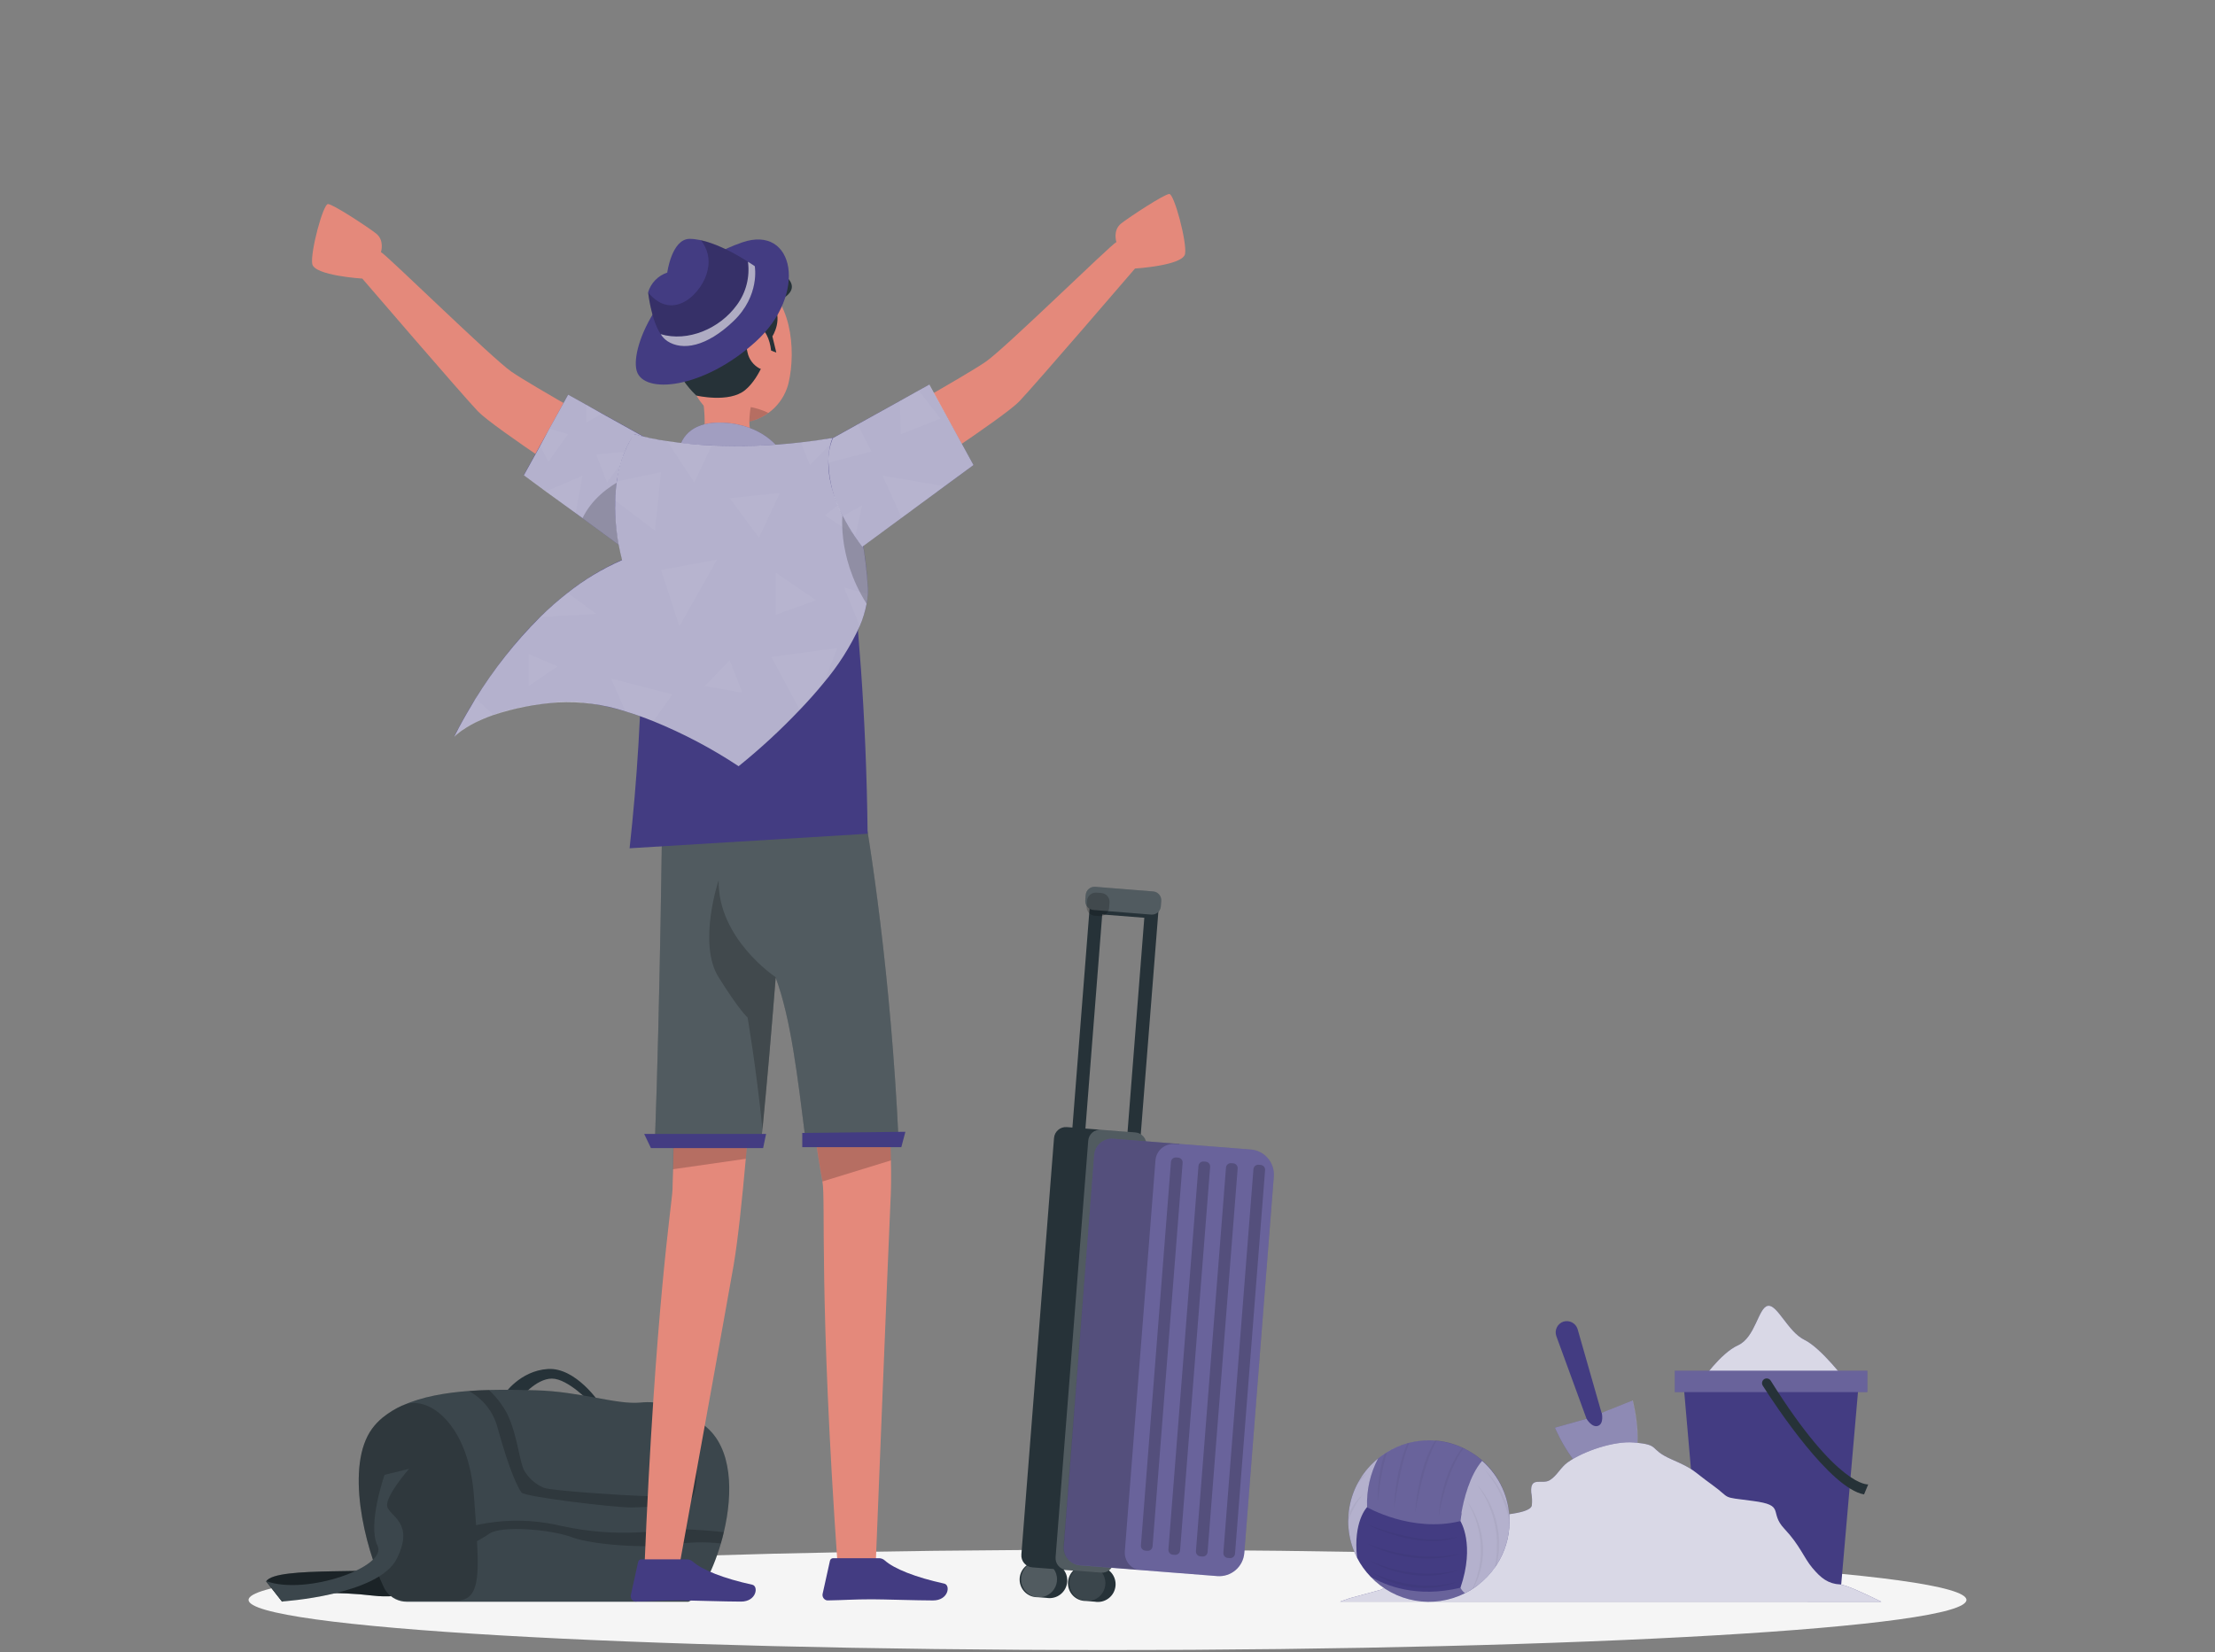 <svg width="315" height="235" viewBox="0 0 315 235" fill="none" xmlns="http://www.w3.org/2000/svg">
<rect x="0" y="0" width="315" height="235" fill="#808080" stroke="none"/>
<path d="M157.5 234.713C224.962 234.713 279.651 231.52 279.651 227.581C279.651 223.642 224.962 220.45 157.5 220.45C90.038 220.45 35.349 223.642 35.349 227.581C35.349 231.52 90.038 234.713 157.5 234.713Z" fill="#F5F5F5"/>
<path d="M241.92 196.503C241.92 196.503 244.661 192.49 247.155 191.369C249.65 190.247 250.053 185.982 251.408 185.749C252.762 185.516 254.255 189.447 256.624 190.594C258.993 191.741 262.578 196.478 262.578 196.478L241.92 196.503Z" fill="#433C82"/>
<path opacity="0.8" d="M241.92 196.503C241.92 196.503 244.661 192.49 247.155 191.369C249.65 190.247 250.053 185.982 251.408 185.749C252.762 185.516 254.255 189.447 256.624 190.594C258.993 191.741 262.578 196.478 262.578 196.478L241.92 196.503Z" fill="white"/>
<path d="M261.841 225.395H241.907L239.387 196.478H264.361L261.841 225.395Z" fill="#433C82"/>
<path d="M265.564 194.979H238.178V198.022H265.564V194.979Z" fill="#433C82"/>
<path opacity="0.2" d="M265.564 194.979H238.178V198.022H265.564V194.979Z" fill="white"/>
<path d="M250.696 197.121C252.51 199.968 260.278 211.718 265.091 212.575L265.684 211.151C265.684 211.151 261.374 211.667 251.824 196.403C251.733 196.254 251.589 196.146 251.422 196.101C251.254 196.055 251.076 196.075 250.923 196.157C250.842 196.203 250.771 196.265 250.715 196.339C250.66 196.414 250.62 196.499 250.598 196.589C250.577 196.68 250.575 196.774 250.592 196.865C250.608 196.957 250.644 197.044 250.696 197.121Z" fill="#263238"/>
<path d="M222.333 187.998C222.538 187.934 222.754 187.911 222.967 187.931C223.181 187.951 223.389 188.013 223.578 188.115C223.767 188.216 223.934 188.355 224.068 188.522C224.203 188.689 224.303 188.882 224.362 189.088L227.764 200.989L232.174 199.219C232.174 199.219 234.839 209.141 229.805 210.71C224.91 212.241 221.13 203.08 221.13 203.08L225.628 201.82L221.332 190.065C221.259 189.863 221.228 189.65 221.239 189.436C221.251 189.222 221.305 189.013 221.398 188.821C221.491 188.628 221.622 188.456 221.783 188.315C221.943 188.174 222.131 188.066 222.333 187.998Z" fill="#433C82"/>
<path opacity="0.4" d="M229.824 210.71C224.91 212.241 221.13 203.081 221.13 203.081L225.628 201.821C225.628 201.821 226.403 203.144 227.273 202.816C228.142 202.488 227.789 200.97 227.789 200.97L232.199 199.2C232.199 199.2 234.858 209.16 229.824 210.71Z" fill="white"/>
<path d="M267.542 227.839C265.066 226.611 262.534 225.452 261.721 225.395C259.982 225.282 258.98 224.507 257.739 223.026C256.498 221.546 255.994 219.832 253.751 217.451C251.509 215.069 253.997 214.112 249.26 213.501C244.522 212.89 246.355 213.274 243.445 211.176C240.534 209.078 241.126 209.084 237.718 207.585C234.31 206.086 236.3 205.519 232.313 205.185C229.559 204.952 225.206 206.401 222.944 208.013C221.943 208.725 221.432 209.903 220.424 210.533C219.309 211.245 217.577 209.903 217.76 212.304C217.881 212.915 217.908 213.542 217.841 214.162C217.52 215.51 211.97 215.504 210.559 215.926C210.222 215.986 209.921 216.171 209.714 216.443C209.393 217.016 209.878 218.03 209.255 218.238C209.059 218.308 208.839 218.238 208.625 218.27C207.875 218.415 208.07 219.763 207.365 220.072C206.659 220.38 205.846 219.75 205.065 220.072C204.467 220.298 204.265 221.105 203.742 221.426C202.829 221.98 201.884 222.39 200.983 222.982C199.42 224.003 198.066 225.256 196.39 226.132L191.904 227.354L190.562 227.827L267.542 227.839Z" fill="#433C82"/>
<path opacity="0.8" d="M267.542 227.839C265.066 226.611 262.534 225.452 261.721 225.395C259.982 225.282 258.98 224.507 257.739 223.026C256.498 221.546 255.994 219.832 253.751 217.451C251.509 215.069 253.997 214.112 249.26 213.501C244.522 212.89 246.355 213.274 243.445 211.176C240.534 209.078 241.126 209.084 237.718 207.585C234.31 206.086 236.3 205.519 232.313 205.185C229.559 204.952 225.206 206.401 222.944 208.013C221.943 208.725 221.432 209.903 220.424 210.533C219.309 211.245 217.577 209.903 217.76 212.304C217.881 212.915 217.908 213.542 217.841 214.162C217.52 215.51 211.97 215.504 210.559 215.926C210.222 215.986 209.921 216.171 209.714 216.443C209.393 217.016 209.878 218.03 209.255 218.238C209.059 218.308 208.839 218.238 208.625 218.27C207.875 218.415 208.07 219.763 207.365 220.072C206.659 220.38 205.846 219.75 205.065 220.072C204.467 220.298 204.265 221.105 203.742 221.426C202.829 221.98 201.884 222.39 200.983 222.982C199.42 224.003 198.066 225.256 196.39 226.132L191.904 227.354L190.562 227.827L267.542 227.839Z" fill="white"/>
<path d="M214.673 216.373C214.676 216.42 214.676 216.466 214.673 216.512C214.654 218.646 214.034 220.731 212.883 222.529C212.789 222.673 212.694 222.818 212.587 222.963C211.926 223.902 211.128 224.737 210.218 225.439C210.017 225.603 209.806 225.757 209.588 225.899C209.539 225.937 209.486 225.971 209.431 226L209.223 226.132C209.115 226.205 209.004 226.273 208.889 226.334C208.713 226.435 208.53 226.535 208.347 226.624C206.154 227.728 203.663 228.096 201.244 227.674C198.825 227.252 196.606 226.062 194.916 224.28C194.145 223.484 193.497 222.577 192.994 221.59C192.164 219.974 191.732 218.184 191.734 216.367V216.329C191.734 216.008 191.734 215.699 191.778 215.372C191.901 213.894 192.315 212.456 192.994 211.138C193.162 210.807 193.347 210.485 193.549 210.174C194.209 209.151 195.025 208.237 195.968 207.465C196.267 207.22 196.581 206.993 196.907 206.785C197.02 206.703 197.138 206.628 197.259 206.558C198.161 206.003 199.137 205.579 200.157 205.298L200.422 205.229C201.333 205.003 202.268 204.888 203.207 204.889C203.501 204.889 203.79 204.901 204.076 204.926H204.296C205.57 205.047 206.815 205.384 207.976 205.922L208.121 205.991C209.845 206.807 211.338 208.042 212.464 209.582C213.589 211.123 214.312 212.92 214.565 214.811C214.639 215.329 214.675 215.851 214.673 216.373Z" fill="#433C82"/>
<path opacity="0.6" d="M214.673 216.373C214.674 218.505 214.081 220.594 212.959 222.407C211.837 224.219 210.231 225.682 208.322 226.63C208.06 226.418 207.846 226.154 207.692 225.855C209.809 219.681 207.692 216.373 207.692 216.373V216.31L207.843 215.321V215.139C208.171 213.305 208.996 209.872 210.785 207.793C212.005 208.865 212.982 210.185 213.653 211.665C214.323 213.144 214.67 214.749 214.673 216.373Z" fill="white"/>
<path opacity="0.6" d="M194.412 214.389C194.412 214.389 192.402 216.399 192.994 221.596C191.796 219.257 191.438 216.578 191.98 214.007C192.521 211.436 193.929 209.129 195.968 207.472C194.856 209.603 194.32 211.987 194.412 214.389Z" fill="white"/>
<path opacity="0.2" d="M210.817 207.793C208.297 210.716 207.667 216.374 207.667 216.374C200.737 218.068 194.393 214.389 194.393 214.389C194.301 211.983 194.837 209.595 195.949 207.459C198.06 205.742 200.712 204.832 203.433 204.89C206.153 204.949 208.764 205.974 210.798 207.78L210.817 207.793Z" fill="white"/>
<path opacity="0.2" d="M208.316 226.63C206.125 227.726 203.641 228.089 201.228 227.666C198.815 227.243 196.603 226.056 194.916 224.28C197.064 225.54 201.455 227.348 207.686 225.849C207.839 226.151 208.053 226.417 208.316 226.63Z" fill="white"/>
<g opacity="0.2">
<path opacity="0.2" d="M208.127 206.01C207.827 206.431 207.551 206.868 207.302 207.32C206.835 208.189 206.433 209.09 206.098 210.017C205.745 210.943 205.468 211.907 205.216 212.845C204.964 213.784 204.75 214.773 204.586 215.75C204.652 214.756 204.791 213.768 205.002 212.795C205.215 211.817 205.489 210.854 205.821 209.91C206.164 208.973 206.586 208.067 207.081 207.201C207.355 206.764 207.654 206.344 207.976 205.941L208.127 206.01Z" fill="black"/>
<path opacity="0.2" d="M204.296 204.952C204.139 205.235 203.994 205.525 203.855 205.815C203.393 206.792 203.011 207.805 202.715 208.845C202.381 209.878 202.129 210.937 201.89 211.995C201.65 213.053 201.449 214.124 201.26 215.195C201.324 214.105 201.454 213.019 201.65 211.945C201.839 210.868 202.091 209.803 202.406 208.757C202.721 207.702 203.132 206.68 203.635 205.701C203.774 205.443 203.918 205.185 204.07 204.939L204.296 204.952Z" fill="black"/>
<path opacity="0.2" d="M200.422 205.241L200.227 205.752C199.88 206.687 199.595 207.645 199.376 208.618C199.13 209.588 198.941 210.571 198.746 211.56C198.551 212.549 198.412 213.538 198.267 214.534C198.289 213.526 198.371 212.52 198.513 211.522C198.651 210.516 198.84 209.517 199.08 208.53C199.31 207.543 199.62 206.576 200.006 205.638C200.057 205.525 200.107 205.405 200.164 205.292L200.422 205.241Z" fill="black"/>
<path opacity="0.2" d="M197.259 206.564C197.045 207.27 196.844 207.976 196.699 208.694C196.554 209.412 196.384 210.307 196.258 211.119C196.132 211.932 196.043 212.751 195.968 213.576C195.925 212.749 195.942 211.919 196.018 211.094C196.098 210.267 196.222 209.445 196.39 208.631C196.53 208.009 196.703 207.395 196.907 206.791C197.02 206.71 197.138 206.634 197.259 206.564Z" fill="black"/>
<path opacity="0.2" d="M210.911 220.198C210.945 221.384 210.789 222.569 210.452 223.707C210.283 224.274 210.073 224.828 209.822 225.364C209.74 225.546 209.645 225.729 209.551 225.905C209.501 225.943 209.448 225.977 209.393 226.006C209.738 225.246 210.01 224.455 210.206 223.644C210.501 222.522 210.628 221.363 210.584 220.204C210.566 219.045 210.388 217.894 210.055 216.783C209.728 215.661 209.262 214.583 208.669 213.576C209.372 214.533 209.917 215.596 210.281 216.726C210.665 217.845 210.877 219.015 210.911 220.198Z" fill="black"/>
<path opacity="0.2" d="M213.173 219.87L213.142 220.821L213.009 221.766C212.981 222.023 212.937 222.278 212.877 222.529C212.783 222.674 212.688 222.818 212.581 222.963C212.675 222.559 212.738 222.149 212.77 221.735L212.864 220.802V219.87C212.886 219.558 212.886 219.244 212.864 218.931C212.833 218.623 212.833 218.301 212.776 218.005C212.633 216.766 212.321 215.551 211.85 214.395C211.395 213.227 210.771 212.132 209.998 211.145C210.87 212.064 211.571 213.13 212.071 214.295C212.586 215.461 212.93 216.696 213.091 217.961C213.142 218.276 213.135 218.591 213.161 218.912C213.187 219.231 213.191 219.551 213.173 219.87Z" fill="black"/>
<path opacity="0.2" d="M214.673 216.373C214.676 216.42 214.676 216.466 214.673 216.512L214.635 216.298C214.367 214.992 213.944 213.723 213.375 212.518C212.817 211.298 212.083 210.166 211.195 209.16C212.175 210.097 212.985 211.197 213.589 212.411C213.989 213.198 214.322 214.018 214.584 214.861C214.649 215.363 214.679 215.868 214.673 216.373Z" fill="black"/>
<path opacity="0.2" d="M193.851 212.575C193.345 213.15 192.911 213.784 192.56 214.465C192.232 215.07 191.956 215.703 191.734 216.355C191.734 216.033 191.734 215.725 191.778 215.397C191.947 215.032 192.138 214.679 192.352 214.339C192.744 213.667 193.252 213.07 193.851 212.575Z" fill="black"/>
<path opacity="0.2" d="M194.393 209.525C193.914 210.067 193.448 210.603 192.994 211.144C193.162 210.813 193.347 210.492 193.549 210.181C193.817 209.946 194.099 209.728 194.393 209.525Z" fill="black"/>
<path opacity="0.2" d="M194.393 216.821C195.439 217.224 196.497 217.577 197.543 217.892C198.612 218.209 199.697 218.467 200.794 218.667C202.977 219.137 205.238 219.109 207.409 218.585C206.352 218.981 205.236 219.194 204.107 219.215C202.978 219.237 201.849 219.148 200.737 218.95C199.63 218.741 198.54 218.455 197.474 218.093C196.416 217.748 195.386 217.322 194.393 216.821Z" fill="black"/>
<path opacity="0.2" d="M194.393 219.561C195.446 219.979 196.523 220.333 197.618 220.62C198.711 220.908 199.823 221.118 200.945 221.25C202.063 221.403 203.194 221.456 204.322 221.407L205.166 221.369L206.01 221.269C206.577 221.231 207.119 221.067 207.686 220.985C206.6 221.343 205.474 221.567 204.334 221.653C203.192 221.734 202.044 221.704 200.907 221.565C199.773 221.415 198.652 221.174 197.555 220.846C196.462 220.521 195.403 220.09 194.393 219.561Z" fill="black"/>
<path opacity="0.2" d="M194.67 221.93C195.661 222.392 196.687 222.775 197.738 223.077C198.785 223.376 199.856 223.587 200.939 223.707C201.48 223.795 202.022 223.807 202.564 223.845C203.106 223.883 203.654 223.845 204.202 223.814C205.293 223.752 206.376 223.596 207.44 223.348C206.4 223.714 205.319 223.953 204.221 224.059C203.116 224.17 202.003 224.157 200.901 224.022C199.802 223.886 198.719 223.641 197.669 223.291C196.62 222.954 195.614 222.497 194.67 221.93Z" fill="black"/>
<path opacity="0.2" d="M195.143 223.713C196.078 224.145 197.044 224.505 198.034 224.79C199.019 225.085 200.026 225.295 201.046 225.42C202.063 225.571 203.094 225.612 204.12 225.54L204.889 225.483L205.645 225.357C206.161 225.307 206.646 225.131 207.157 225.03C206.19 225.42 205.175 225.674 204.139 225.786C203.093 225.911 202.035 225.911 200.989 225.786C199.954 225.654 198.935 225.419 197.946 225.086C196.961 224.739 196.021 224.278 195.143 223.713Z" fill="black"/>
</g>
<path d="M71.688 198.349C71.688 198.349 73.93 194.979 77.918 194.733C81.906 194.487 85.27 199.571 85.27 199.571H84.01C84.01 199.571 80.791 196.1 78.485 196.1C76.18 196.1 73.937 198.967 73.937 198.967L71.688 198.349Z" fill="#263238"/>
<path d="M37.85 224.948C39.23 222.648 54.684 224.141 58.174 222.768L60.064 226.012C60.064 226.012 57.399 227.487 52.977 226.964C48.554 226.441 41.87 226.302 40.125 227.839L37.85 224.948Z" fill="#263238"/>
<path opacity="0.3" d="M37.85 224.948C39.23 222.648 54.684 224.141 58.174 222.768L60.064 226.012C60.064 226.012 57.399 227.487 52.977 226.964C48.554 226.441 41.87 226.302 40.125 227.839L37.85 224.948Z" fill="black"/>
<path d="M102.942 217.936C102.816 218.484 102.677 219.02 102.52 219.542C101.26 223.833 99.32 227.304 97.908 227.839H57.847C57.296 227.84 56.752 227.714 56.258 227.471C55.763 227.229 55.33 226.876 54.993 226.441L54.961 226.397C54.813 226.202 54.688 225.991 54.59 225.767C51.824 219.99 49.033 208.435 52.958 203.169C53.368 202.62 53.842 202.121 54.369 201.682L54.482 201.594C55.314 200.915 56.234 200.354 57.217 199.924H57.248C60.008 198.664 63.397 198.103 66.698 197.858C67.662 197.782 68.588 197.738 69.558 197.719C72.015 197.65 74.308 197.719 76.135 197.763C82.574 197.927 87.639 199.842 91.092 199.508C92.36 199.376 93.641 199.478 94.872 199.811C95.226 199.91 95.575 200.028 95.918 200.164C97.489 200.828 98.95 201.726 100.252 202.829C104.196 205.96 104.252 212.379 102.942 217.936Z" fill="#263238"/>
<path opacity="0.1" d="M102.942 217.936C102.816 218.484 102.677 219.02 102.52 219.542C101.26 223.833 99.32 227.304 97.908 227.839H57.847C57.296 227.84 56.752 227.714 56.258 227.471C55.763 227.229 55.33 226.876 54.993 226.441L54.961 226.397C54.813 226.202 54.688 225.991 54.59 225.767C51.824 219.99 49.033 208.435 52.958 203.169C53.368 202.62 53.842 202.121 54.369 201.682L54.482 201.594C55.314 200.915 56.234 200.354 57.217 199.924H57.248C60.008 198.664 63.397 198.103 66.698 197.858C67.662 197.782 68.588 197.738 69.558 197.719C72.015 197.65 74.308 197.719 76.135 197.763C82.574 197.927 87.639 199.842 91.092 199.508C92.36 199.376 93.641 199.478 94.872 199.811C95.226 199.91 95.575 200.028 95.918 200.164C97.489 200.828 98.95 201.726 100.252 202.829C104.196 205.96 104.252 212.379 102.942 217.936Z" fill="white"/>
<path opacity="0.2" d="M96.806 217.539C93.939 217.539 88.206 218.906 79.733 217.041C75.782 216.103 71.67 216.072 67.706 216.953C67.612 215.693 67.511 214.288 67.397 212.764C66.648 202.526 60.808 198.229 57.248 199.93H57.217C56.251 200.393 55.335 200.952 54.482 201.6L54.369 201.688C53.842 202.127 53.368 202.626 52.958 203.175C49.033 208.442 51.824 219.996 54.59 225.773C54.688 225.997 54.813 226.208 54.961 226.403L54.993 226.447C55.333 226.833 55.752 227.143 56.221 227.354C56.691 227.566 57.2 227.676 57.714 227.676H64.89C67.82 227.676 68.166 224.992 67.838 219.227C68.336 218.944 68.947 218.597 69.628 218.131C71.41 216.972 78.347 217.545 81.339 218.667C84.332 219.788 92.182 220.286 95.981 219.668C98.142 219.348 100.336 219.307 102.507 219.549C102.665 219.026 102.803 218.49 102.929 217.942C101.632 217.797 98.91 217.539 96.806 217.539Z" fill="black"/>
<path opacity="0.2" d="M70.762 203.08C72.507 209.437 73.704 211.68 74.164 212.304C74.624 212.927 87.312 214.433 89.693 214.427C92.442 214.403 95.183 214.133 97.883 213.62C99.502 213.211 100.025 205.059 95.943 200.17C95.6 200.034 95.251 199.917 94.897 199.817C97.121 204.807 97.171 210.918 96.907 211.787C96.529 212.997 92.793 212.82 91.048 212.782C89.302 212.745 78.448 212.071 77.339 211.63C76.268 211.185 75.357 210.427 74.724 209.456C73.849 208.335 73.729 204.473 72.148 201.14C71.476 199.874 70.602 198.727 69.558 197.744C68.62 197.744 67.668 197.807 66.698 197.883C67.694 198.426 68.569 199.167 69.268 200.061C69.967 200.955 70.475 201.983 70.762 203.08Z" fill="black"/>
<path d="M58.174 208.933L54.684 209.79C54.684 209.79 52.208 216.896 53.689 219.87C55.169 222.844 43.609 226.983 37.85 224.91L40.106 227.802C40.106 227.802 53.815 226.939 56.429 221.722C59.044 216.506 55.308 215.699 55.062 214.232C54.816 212.764 58.174 208.933 58.174 208.933Z" fill="#263238"/>
<path opacity="0.1" d="M58.174 208.933L54.684 209.79C54.684 209.79 52.208 216.896 53.689 219.87C55.169 222.844 43.609 226.983 37.85 224.91L40.106 227.802C40.106 227.802 53.815 226.939 56.429 221.722C59.044 216.506 55.308 215.699 55.062 214.232C54.816 212.764 58.174 208.933 58.174 208.933Z" fill="white"/>
<path d="M89 62.37C89 62.37 75.518 54.81 72.727 52.87C69.936 50.929 55.005 36.269 54.174 35.86C54.174 35.86 54.728 34.184 53.474 33.207C52.221 32.231 47.332 29.024 46.639 29.024C45.946 29.024 44.119 35.86 44.402 37.535C44.686 39.211 51.521 39.627 51.521 39.627C51.521 39.627 65.753 56.196 67.983 58.527C70.213 60.858 85.422 70.755 85.422 70.755L89 62.37Z" fill="#E4897B"/>
<path d="M94.531 63.762C94.531 63.762 97.486 69.728 90.311 79.204L74.491 67.574L80.791 56.139L94.531 63.762Z" fill="#433C82"/>
<path opacity="0.6" d="M90.311 79.204L82.839 73.71L81.862 72.992L77.647 69.93L74.498 67.605L76.822 63.403L78.12 60.984L80.797 56.139L83.38 57.576L85.611 58.836L94.519 63.788C94.811 64.479 94.992 65.213 95.054 65.961C95.35 68.475 94.922 73.112 90.311 79.204Z" fill="white"/>
<path opacity="0.2" d="M90.311 79.204L82.839 73.71C85.403 68.405 92.037 66.534 95.067 65.936C95.35 68.475 94.922 73.112 90.311 79.204Z" fill="black"/>
<g opacity="0.2">
<path opacity="0.2" d="M85.623 58.81L83.393 60.108V57.576L85.623 58.81Z" fill="white"/>
<path opacity="0.2" d="M80.772 61.765L77.975 65.69L76.816 63.372L78.133 60.984L80.772 61.765Z" fill="white"/>
<path opacity="0.2" d="M82.839 67.668L81.862 72.992L77.647 69.898L82.839 67.668Z" fill="white"/>
<path opacity="0.2" d="M84.773 64.632L86.329 68.62L89.561 64.222L84.773 64.632Z" fill="white"/>
</g>
<path d="M123.934 60.94C123.934 60.94 137.416 53.38 140.206 51.44C142.997 49.499 157.928 34.839 158.766 34.43C158.766 34.43 158.206 32.754 159.459 31.777C160.713 30.801 165.602 27.594 166.295 27.594C166.988 27.594 168.815 34.43 168.531 36.105C168.248 37.781 161.412 38.197 161.412 38.197C161.412 38.197 147.181 54.772 144.95 57.097C142.72 59.422 127.512 69.3 127.512 69.3L123.934 60.94Z" fill="#E4897B"/>
<path d="M107.824 140.774C107.824 140.774 107.535 145.53 107.1 151.893C106.81 155.849 106.47 160.417 106.06 164.833C105.531 170.768 104.933 176.425 104.334 179.953C103.786 183.185 96.51 223.322 96.51 223.322H91.633C93.171 185.894 95.552 171.379 95.64 169.199C95.64 168.487 95.697 167.498 95.728 166.32C95.823 162.049 95.905 155.301 95.955 150.394C95.993 146.853 96.012 144.276 96.012 144.276L107.824 140.774Z" fill="#E4897B"/>
<path d="M126.63 171.058C126.46 174.327 124.513 223.146 124.513 223.146H119.152C116.411 184.262 117.451 170.762 116.959 168.065C116.122 163.479 115.334 157.45 114.792 152.945C114.358 149.348 114.087 146.759 114.087 146.759L125.017 142.034C125.017 142.034 125.679 147.704 126.176 154.495C126.422 157.897 126.636 161.595 126.699 165.035C126.75 167.189 126.737 169.243 126.63 171.058Z" fill="#E4897B"/>
<path opacity="0.2" d="M95.93 150.381L107.1 151.893C106.81 155.849 106.47 160.417 106.06 164.833L95.703 166.32C95.798 162.036 95.88 155.289 95.93 150.381Z" fill="black"/>
<path opacity="0.2" d="M126.706 165.06L116.966 168.059C116.128 163.472 115.34 157.443 114.799 152.939L126.183 154.489C126.428 157.897 126.63 161.595 126.706 165.06Z" fill="black"/>
<path d="M97.65 221.81H91.205C91.1 221.812 90.998 221.849 90.915 221.915C90.833 221.981 90.775 222.073 90.751 222.176L89.712 226.888C89.669 227.09 89.708 227.301 89.82 227.475C89.932 227.648 90.109 227.771 90.311 227.814C90.369 227.821 90.428 227.821 90.487 227.814C92.566 227.783 94.084 227.651 96.692 227.651C98.305 227.651 103.163 227.821 105.38 227.821C107.598 227.821 107.9 225.628 106.987 225.42C102.904 224.532 99.83 223.304 98.526 222.132C98.286 221.917 97.972 221.802 97.65 221.81Z" fill="#433C82"/>
<path d="M124.916 221.647H118.484C118.379 221.646 118.276 221.681 118.194 221.746C118.111 221.811 118.054 221.903 118.031 222.006L116.985 226.724C116.965 226.827 116.965 226.932 116.986 227.034C117.007 227.136 117.048 227.233 117.106 227.319C117.165 227.405 117.24 227.479 117.327 227.536C117.415 227.593 117.512 227.632 117.615 227.651H117.785C119.87 227.619 121.382 227.493 123.997 227.493C125.603 227.493 130.46 227.657 132.684 227.657C134.908 227.657 135.204 225.464 134.285 225.263C130.202 224.375 127.134 223.14 125.83 221.968C125.706 221.857 125.562 221.771 125.405 221.716C125.248 221.661 125.082 221.637 124.916 221.647Z" fill="#433C82"/>
<path d="M108.265 162.08C108.316 161.652 108.366 161.204 108.417 160.7C109.047 154.249 109.733 146.507 110.307 139.047C112.48 144.894 113.419 153.115 114.553 162.08H127.783C126.687 138.877 123.814 120.002 122.289 111.951H94.229C94.191 114.836 93.87 142.821 93.145 162.08H108.265Z" fill="#263238"/>
<path opacity="0.2" d="M108.265 162.08C108.316 161.652 108.366 161.204 108.417 160.7C109.047 154.249 109.733 146.507 110.307 139.047C112.48 144.894 113.419 153.115 114.553 162.08H127.783C126.687 138.877 123.814 120.002 122.289 111.951H94.229C94.191 114.836 93.87 142.821 93.145 162.08H108.265Z" fill="white"/>
<path d="M112.14 54.489C112.079 54.743 112.003 54.993 111.913 55.238C111.411 56.639 110.498 57.856 109.292 58.729C108.989 58.951 108.669 59.149 108.335 59.321C107.057 60.004 105.591 60.251 104.16 60.023C102.729 59.796 101.412 59.107 100.409 58.061C97.757 55.383 97.826 52.29 97.524 47.055C97.444 45.93 97.627 44.802 98.059 43.76C98.421 42.89 98.95 42.1 99.617 41.435C100.284 40.77 101.075 40.243 101.945 39.884C102.816 39.524 103.749 39.34 104.69 39.342C105.632 39.343 106.564 39.53 107.434 39.892C112.549 41.983 113.255 49.77 112.14 54.489Z" fill="#E4897B"/>
<path opacity="0.2" d="M109.273 58.729C108.97 58.951 108.65 59.149 108.316 59.321C107.439 59.789 106.468 60.054 105.475 60.098C104.482 60.141 103.491 59.962 102.577 59.573C102.814 58.944 103.129 58.347 103.515 57.796C105.484 57.549 107.483 57.873 109.273 58.729Z" fill="black"/>
<path d="M98.734 65.52C101.317 67.864 107.635 67.001 107.635 67.001C107.635 67.001 111.579 65.917 110.748 64.688C108.429 64.304 107.302 63.221 106.835 61.828C106.584 60.968 106.505 60.067 106.602 59.176C106.639 58.679 106.705 58.185 106.798 57.696L98.986 51.912C100.006 55.73 101.26 62.754 98.734 65.52Z" fill="#E4897B"/>
<path d="M109.273 49.726L110.401 50.148L109.841 47.842C109.841 47.842 111.491 45.322 109.841 43.136C109.841 43.136 114.402 41.75 111.825 39.356C110.867 38.462 109.677 39.356 106.527 37.989C104.819 37.239 99.477 37.183 99.212 39.356C99.212 39.356 95.363 39.356 94.947 45.908C94.826 47.828 95.128 49.751 95.832 51.541C96.537 53.33 97.626 54.943 99.023 56.265C99.023 56.265 103.673 57.361 105.953 55.497C108.234 53.632 109.273 49.726 109.273 49.726Z" fill="#263238"/>
<path d="M106.3 50.098C106.398 50.59 106.605 51.054 106.906 51.457C107.207 51.859 107.594 52.189 108.039 52.422C109.103 52.876 109.809 51.377 109.651 49.801C109.507 48.403 108.782 46.437 107.642 46.702C106.501 46.967 105.928 48.686 106.3 50.098Z" fill="#E4897B"/>
<path opacity="0.2" d="M110.332 139.016C109.733 146.475 109.072 154.237 108.442 160.688C107.484 151.37 106.312 144.73 106.312 144.73C106.312 144.73 105.216 143.829 102.199 139.016C99.181 134.203 102.199 125.206 102.199 125.206C102.06 133.56 110.332 139.016 110.332 139.016Z" fill="black"/>
<path d="M128.759 160.99L128.18 163.176H114.093V161.154L128.759 160.99Z" fill="#433C82"/>
<path d="M108.946 161.293L108.524 163.315H92.572L91.608 161.293H108.946Z" fill="#433C82"/>
<path d="M110.911 64.002C110.911 64.002 108.618 60.379 102.841 60.121C97.064 59.863 96.623 63.838 96.623 63.838L110.911 64.002Z" fill="#433C82"/>
<path opacity="0.5" d="M110.911 64.002C110.911 64.002 108.618 60.379 102.841 60.121C97.064 59.863 96.623 63.838 96.623 63.838L110.911 64.002Z" fill="white"/>
<path d="M90.166 61.74C91.908 81.354 91.697 101.092 89.536 120.664L123.385 118.597C123.007 84.055 118.377 62.294 118.377 62.294C118.377 62.294 109.651 64.128 102.551 63.863C98.351 63.668 94.191 62.955 90.166 61.74Z" fill="#433C82"/>
<path d="M118.402 62.32C118.402 62.32 122.926 72.891 123.411 83.588C123.896 94.286 105.04 108.99 105.04 108.99C105.04 108.99 90.506 98.986 79.292 99.893C68.078 100.8 64.588 104.788 64.588 104.788C64.588 104.788 73.307 86.134 88.49 79.632C88.49 79.632 85.34 68.891 90.166 61.791C90.166 61.74 100.661 65.18 118.402 62.32Z" fill="#433C82"/>
<path opacity="0.6" d="M123.411 83.588C123.426 83.891 123.426 84.193 123.411 84.496C123.385 84.963 123.328 85.428 123.241 85.888C123.035 86.97 122.712 88.026 122.277 89.038C120.93 91.999 119.174 94.756 117.06 97.228C115.989 98.538 114.855 99.798 113.734 100.97C111.018 103.834 108.113 106.513 105.04 108.99C101.223 106.463 97.165 104.321 92.925 102.595C91.633 102.079 90.292 101.594 88.924 101.184C85.82 100.179 82.557 99.752 79.298 99.924C76.188 100.131 73.116 100.733 70.157 101.713C69.647 101.89 69.174 102.079 68.739 102.262L68.349 102.432C67.402 102.842 66.499 103.347 65.652 103.937C65.558 104 65.47 104.07 65.388 104.133C65.306 104.196 65.092 104.359 64.978 104.46L64.827 104.593C64.788 104.623 64.753 104.657 64.72 104.693L64.644 104.769L64.6 104.813C64.6 104.782 64.676 104.649 64.789 104.422L64.966 104.076C65.142 103.723 65.388 103.251 65.709 102.677L65.848 102.425L66.093 101.991C66.175 101.839 66.263 101.682 66.358 101.524C66.723 100.894 67.152 100.164 67.618 99.389C70.208 95.198 73.273 91.321 76.753 87.835C77.994 86.601 79.306 85.442 80.684 84.363C83.065 82.468 85.683 80.89 88.471 79.67C87.748 76.903 87.419 74.049 87.494 71.19C87.513 70.29 87.586 69.391 87.715 68.5C88.004 66.089 88.842 63.776 90.166 61.74C91.714 62.19 93.293 62.525 94.891 62.742C96.978 63.06 99.081 63.27 101.191 63.372C105.434 63.562 109.685 63.412 113.904 62.924C115.34 62.769 116.833 62.559 118.383 62.294L118.528 62.647C119.531 65.162 120.395 67.73 121.117 70.34C121.395 71.341 121.672 72.412 121.936 73.534C122.201 74.655 122.403 75.657 122.604 76.772C123.021 79.024 123.29 81.301 123.411 83.588Z" fill="white"/>
<g opacity="0.2">
<path opacity="0.2" d="M119.07 92.175L117.079 97.266C116.008 98.576 114.874 99.836 113.753 101.008L109.702 93.448L119.07 92.175Z" fill="white"/>
<path opacity="0.2" d="M84.773 87.312L76.772 87.772C78.013 86.538 79.325 85.379 80.703 84.3L84.773 87.312Z" fill="white"/>
<path opacity="0.2" d="M94.002 67.158L93.145 75.474L87.475 71.184C87.494 70.283 87.567 69.385 87.696 68.494L94.002 67.158Z" fill="white"/>
<path opacity="0.2" d="M96.623 89.07L94.002 81.081L101.972 79.607L96.623 89.07Z" fill="white"/>
<path opacity="0.2" d="M110.332 81.459V87.438L116.052 85.384L110.332 81.459Z" fill="white"/>
<path opacity="0.2" d="M95.615 98.778L92.925 102.558C91.633 102.041 90.292 101.556 88.924 101.147L86.896 96.522L95.615 98.778Z" fill="white"/>
<path opacity="0.2" d="M75.178 93.045L79.292 94.79L75.178 97.593V93.045Z" fill="white"/>
<path opacity="0.2" d="M70.15 101.657C66.055 103.087 64.588 104.763 64.588 104.763C65.502 102.898 66.518 101.085 67.63 99.332L70.15 101.657Z" fill="white"/>
<path opacity="0.2" d="M103.767 93.92L100.227 97.593L105.582 98.532L103.767 93.92Z" fill="white"/>
<path opacity="0.2" d="M103.767 70.862L107.932 76.469L110.912 70.119L103.767 70.862Z" fill="white"/>
<path opacity="0.2" d="M122.623 76.797L117.3 73.294L121.136 70.365C121.678 72.305 122.22 74.491 122.623 76.797Z" fill="white"/>
<path opacity="0.2" d="M123.404 84.496C123.29 86.072 122.906 87.616 122.27 89.063L120.04 83.576L123.404 84.496Z" fill="white"/>
<path opacity="0.2" d="M118.547 62.672L115.177 66.15L113.917 62.95C115.353 62.794 116.846 62.584 118.396 62.32L118.547 62.672Z" fill="white"/>
<path opacity="0.2" d="M101.209 63.378L98.734 68.62L94.891 62.767C96.985 63.08 99.094 63.284 101.209 63.378Z" fill="white"/>
</g>
<path opacity="0.2" d="M123.411 83.588C123.426 83.891 123.426 84.193 123.411 84.496C123.385 84.963 123.328 85.428 123.241 85.888C118.831 78.895 119.876 72.57 119.876 72.57L121.962 73.559C122.201 74.598 122.428 75.682 122.629 76.797C123.037 79.041 123.298 81.31 123.411 83.588Z" fill="black"/>
<path d="M105.544 34.48C113.022 31.903 114.899 41.864 107.472 48.598C100.044 55.333 91.514 56.158 90.544 52.744C89.573 49.329 94.128 38.43 105.544 34.48Z" fill="#433C82"/>
<path d="M98.053 33.976C101.89 33.976 107.339 37.882 107.339 37.882C107.339 37.882 108.121 42.04 104.297 45.694C100.472 49.348 97.02 49.928 94.891 48.51C92.761 47.093 92.169 41.58 92.169 41.58C92.363 40.928 92.712 40.333 93.186 39.844C93.66 39.356 94.245 38.99 94.891 38.776C94.891 38.776 95.521 34.02 98.053 33.976Z" fill="#433C82"/>
<path opacity="0.2" d="M104.297 45.694C100.472 49.348 97.033 49.928 94.891 48.516C94.517 48.254 94.2 47.92 93.958 47.533C92.572 45.448 92.169 41.599 92.169 41.599C95.823 46.009 100.057 41.454 100.643 38.38C100.816 37.649 100.818 36.889 100.649 36.158C100.479 35.426 100.143 34.745 99.666 34.165C102.186 34.707 104.945 36.319 106.369 37.233C106.999 37.617 107.339 37.863 107.339 37.863C107.339 37.863 108.121 42.04 104.297 45.694Z" fill="black"/>
<path opacity="0.6" d="M104.296 45.694C100.472 49.348 97.033 49.928 94.891 48.516C94.517 48.254 94.2 47.92 93.958 47.533C97.789 48.674 102.35 46.778 104.8 43.369C106.1 41.605 106.662 39.404 106.369 37.233C106.999 37.617 107.339 37.863 107.339 37.863C107.339 37.863 108.121 42.04 104.296 45.694Z" fill="white"/>
<path d="M118.402 62.32C118.402 62.32 115.447 68.292 122.623 77.761L138.442 66.15L132.142 54.715L118.402 62.32Z" fill="#433C82"/>
<path opacity="0.6" d="M138.442 66.15L134.316 69.18L128.211 73.672L122.623 77.78C122.258 77.301 121.924 76.829 121.609 76.369C120.969 75.431 120.388 74.455 119.87 73.445C118.592 71.1 117.886 68.486 117.81 65.816C117.767 64.619 117.982 63.427 118.44 62.32L121.955 60.367L128.01 57.009L130.668 55.528L132.168 54.697L138.442 66.15Z" fill="white"/>
<g opacity="0.2">
<path opacity="0.2" d="M134.316 69.161L128.211 73.653L125.521 67.668L134.316 69.161Z" fill="white"/>
<path opacity="0.2" d="M133.749 59.535L128.117 61.765L127.972 57.009L130.63 55.528L133.749 59.535Z" fill="white"/>
<path opacity="0.2" d="M123.934 64.222L117.81 65.816C117.767 64.619 117.982 63.426 118.44 62.32L121.955 60.367L123.934 64.222Z" fill="white"/>
<path opacity="0.2" d="M122.623 71.864L121.59 76.35C120.95 75.412 120.369 74.436 119.851 73.427L122.623 71.864Z" fill="white"/>
</g>
<path d="M161.557 169.854L151.83 169.086L155.043 128.066L164.802 128.829L161.557 169.854ZM153.827 167.334L159.818 167.801L162.735 130.549L156.75 130.082L153.827 167.334Z" fill="#263238"/>
<path d="M154.835 222.73L156.095 222.831C156.446 222.826 156.794 222.894 157.117 223.031C157.44 223.168 157.73 223.371 157.97 223.627C158.21 223.883 158.394 224.187 158.51 224.518C158.626 224.849 158.671 225.2 158.644 225.55C158.616 225.9 158.515 226.24 158.349 226.548C158.182 226.857 157.953 227.128 157.675 227.342C157.398 227.557 157.079 227.712 156.739 227.797C156.398 227.881 156.044 227.894 155.698 227.833L154.438 227.732C154.087 227.738 153.739 227.671 153.416 227.534C153.092 227.398 152.801 227.195 152.56 226.939C152.32 226.684 152.135 226.381 152.019 226.049C151.902 225.718 151.856 225.367 151.884 225.017C151.911 224.667 152.011 224.326 152.178 224.017C152.344 223.708 152.573 223.437 152.851 223.222C153.128 223.007 153.447 222.852 153.788 222.767C154.128 222.683 154.483 222.67 154.829 222.73H154.835Z" fill="#263238"/>
<path opacity="0.1" d="M152.095 224.986C152.054 225.49 152.163 225.996 152.41 226.438C152.657 226.88 153.029 227.239 153.48 227.47C153.93 227.7 154.439 227.792 154.942 227.732C155.445 227.673 155.919 227.467 156.304 227.138C156.689 226.809 156.968 226.374 157.106 225.887C157.243 225.399 157.233 224.882 157.076 224.401C156.92 223.919 156.624 223.495 156.226 223.182C155.828 222.869 155.346 222.681 154.841 222.642C154.506 222.611 154.168 222.647 153.848 222.749C153.527 222.851 153.23 223.016 152.974 223.234C152.717 223.453 152.508 223.72 152.357 224.021C152.206 224.322 152.117 224.65 152.095 224.986Z" fill="white"/>
<path d="M147.955 222.195L149.215 222.289C149.566 222.283 149.915 222.351 150.238 222.487C150.561 222.624 150.853 222.827 151.093 223.082C151.334 223.338 151.518 223.641 151.635 223.972C151.751 224.303 151.797 224.655 151.77 225.005C151.743 225.355 151.643 225.695 151.476 226.004C151.31 226.313 151.08 226.584 150.803 226.799C150.526 227.015 150.207 227.17 149.866 227.254C149.525 227.339 149.171 227.352 148.825 227.291L147.565 227.197C147.214 227.203 146.866 227.135 146.542 226.999C146.219 226.862 145.928 226.659 145.687 226.404C145.447 226.148 145.262 225.845 145.146 225.514C145.029 225.183 144.983 224.831 145.01 224.481C145.038 224.131 145.138 223.791 145.304 223.482C145.471 223.173 145.7 222.902 145.977 222.687C146.255 222.471 146.574 222.316 146.914 222.232C147.255 222.147 147.61 222.134 147.955 222.195Z" fill="#263238"/>
<path opacity="0.2" d="M145.215 224.45C145.175 224.955 145.286 225.459 145.534 225.901C145.781 226.342 146.154 226.7 146.605 226.93C147.056 227.159 147.565 227.25 148.067 227.19C148.57 227.13 149.043 226.923 149.428 226.594C149.812 226.265 150.091 225.829 150.227 225.342C150.364 224.855 150.354 224.338 150.197 223.857C150.04 223.376 149.744 222.952 149.346 222.64C148.948 222.327 148.466 222.139 147.962 222.1C147.286 222.05 146.618 222.268 146.104 222.709C145.589 223.149 145.27 223.775 145.215 224.45Z" fill="white"/>
<path d="M146.809 222.951L156.557 223.715C157.49 223.788 158.306 223.09 158.379 222.157L163.021 162.911C163.094 161.978 162.397 161.162 161.463 161.089L151.716 160.325C150.783 160.252 149.967 160.949 149.894 161.883L145.252 221.129C145.179 222.062 145.876 222.878 146.809 222.951Z" fill="#263238"/>
<path opacity="0.2" d="M151.675 223.324L156.562 223.706C157.495 223.779 158.31 223.082 158.384 222.149L163.026 162.903C163.099 161.97 162.401 161.154 161.468 161.081L156.582 160.698C155.649 160.625 154.833 161.322 154.76 162.255L150.118 221.502C150.045 222.435 150.742 223.25 151.675 223.324Z" fill="white"/>
<path d="M155.498 129.44L163.72 130.098C164.415 130.153 165.025 129.634 165.08 128.938L165.142 128.164C165.198 127.468 164.679 126.858 163.983 126.803L155.762 126.145C155.066 126.089 154.457 126.608 154.401 127.304L154.339 128.079C154.283 128.775 154.802 129.384 155.498 129.44Z" fill="#263238"/>
<path opacity="0.2" d="M155.498 129.44L163.72 130.098C164.415 130.153 165.025 129.634 165.08 128.938L165.142 128.164C165.198 127.468 164.679 126.858 163.983 126.803L155.762 126.145C155.066 126.089 154.457 126.608 154.401 127.304L154.339 128.079C154.283 128.775 154.802 129.384 155.498 129.44Z" fill="white"/>
<path opacity="0.2" d="M155.687 130.258L156.371 130.312C157.065 130.366 157.672 129.848 157.726 129.154L157.786 128.381C157.84 127.688 157.322 127.081 156.628 127.027L155.944 126.973C155.25 126.919 154.643 127.438 154.589 128.131L154.529 128.904C154.475 129.598 154.993 130.204 155.687 130.258Z" fill="black"/>
<path d="M181.15 167.353L176.954 220.903C176.88 221.849 176.434 222.726 175.713 223.343C174.993 223.959 174.057 224.265 173.111 224.192L153.581 222.661C152.919 222.605 152.306 222.289 151.875 221.783C151.445 221.277 151.231 220.621 151.282 219.958L155.61 164.285C155.665 163.623 155.979 163.009 156.484 162.577C156.989 162.145 157.644 161.93 158.306 161.979L177.836 163.51C178.307 163.544 178.766 163.67 179.187 163.881C179.609 164.093 179.984 164.386 180.292 164.743C180.6 165.1 180.835 165.514 180.982 165.962C181.129 166.41 181.186 166.883 181.15 167.353Z" fill="#433C82"/>
<path opacity="0.2" d="M181.15 167.353L176.954 220.903C176.88 221.849 176.434 222.726 175.713 223.343C174.993 223.959 174.057 224.265 173.111 224.192L153.581 222.661C152.919 222.605 152.306 222.289 151.875 221.783C151.445 221.277 151.231 220.621 151.282 219.958L155.61 164.285C155.665 163.623 155.979 163.009 156.484 162.577C156.989 162.145 157.644 161.93 158.306 161.979L177.836 163.51C178.307 163.544 178.766 163.67 179.187 163.881C179.609 164.093 179.984 164.386 180.292 164.743C180.6 165.1 180.835 165.514 180.982 165.962C181.129 166.41 181.186 166.883 181.15 167.353Z" fill="white"/>
<path opacity="0.2" d="M167.719 162.716V162.792L167.019 162.735C166.356 162.687 165.7 162.902 165.194 163.336C164.689 163.769 164.376 164.384 164.323 165.047L159.963 220.702C159.924 221.26 160.071 221.816 160.383 222.282C160.694 222.747 161.152 223.096 161.683 223.272L153.562 222.642C152.9 222.587 152.286 222.273 151.855 221.768C151.423 221.263 151.208 220.608 151.257 219.946L155.61 164.291C155.663 163.628 155.976 163.013 156.482 162.58C156.987 162.146 157.643 161.931 158.306 161.979L167.719 162.716Z" fill="black"/>
<path opacity="0.2" d="M167.553 164.667L167.264 164.644C166.886 164.615 166.556 164.897 166.526 165.275L162.251 219.836C162.222 220.214 162.504 220.545 162.882 220.575L163.171 220.597C163.549 220.627 163.88 220.344 163.909 219.966L168.184 165.405C168.214 165.027 167.931 164.697 167.553 164.667Z" fill="black"/>
<path opacity="0.2" d="M171.465 165.242L171.176 165.219C170.798 165.19 170.468 165.472 170.438 165.85L166.163 220.411C166.134 220.789 166.416 221.12 166.794 221.149L167.083 221.172C167.461 221.202 167.792 220.919 167.821 220.541L172.096 165.98C172.126 165.602 171.843 165.271 171.465 165.242Z" fill="black"/>
<path opacity="0.2" d="M175.379 165.477L175.09 165.454C174.712 165.425 174.381 165.707 174.352 166.085L170.077 220.646C170.047 221.024 170.33 221.355 170.708 221.384L170.997 221.407C171.375 221.437 171.705 221.154 171.735 220.776L176.01 166.215C176.039 165.837 175.757 165.507 175.379 165.477Z" fill="black"/>
<path opacity="0.2" d="M179.28 165.706L178.991 165.683C178.613 165.653 178.283 165.936 178.253 166.314L173.978 220.875C173.949 221.253 174.231 221.584 174.609 221.613L174.898 221.636C175.276 221.665 175.607 221.383 175.636 221.005L179.911 166.444C179.941 166.066 179.658 165.735 179.28 165.706Z" fill="black"/>
</svg>
